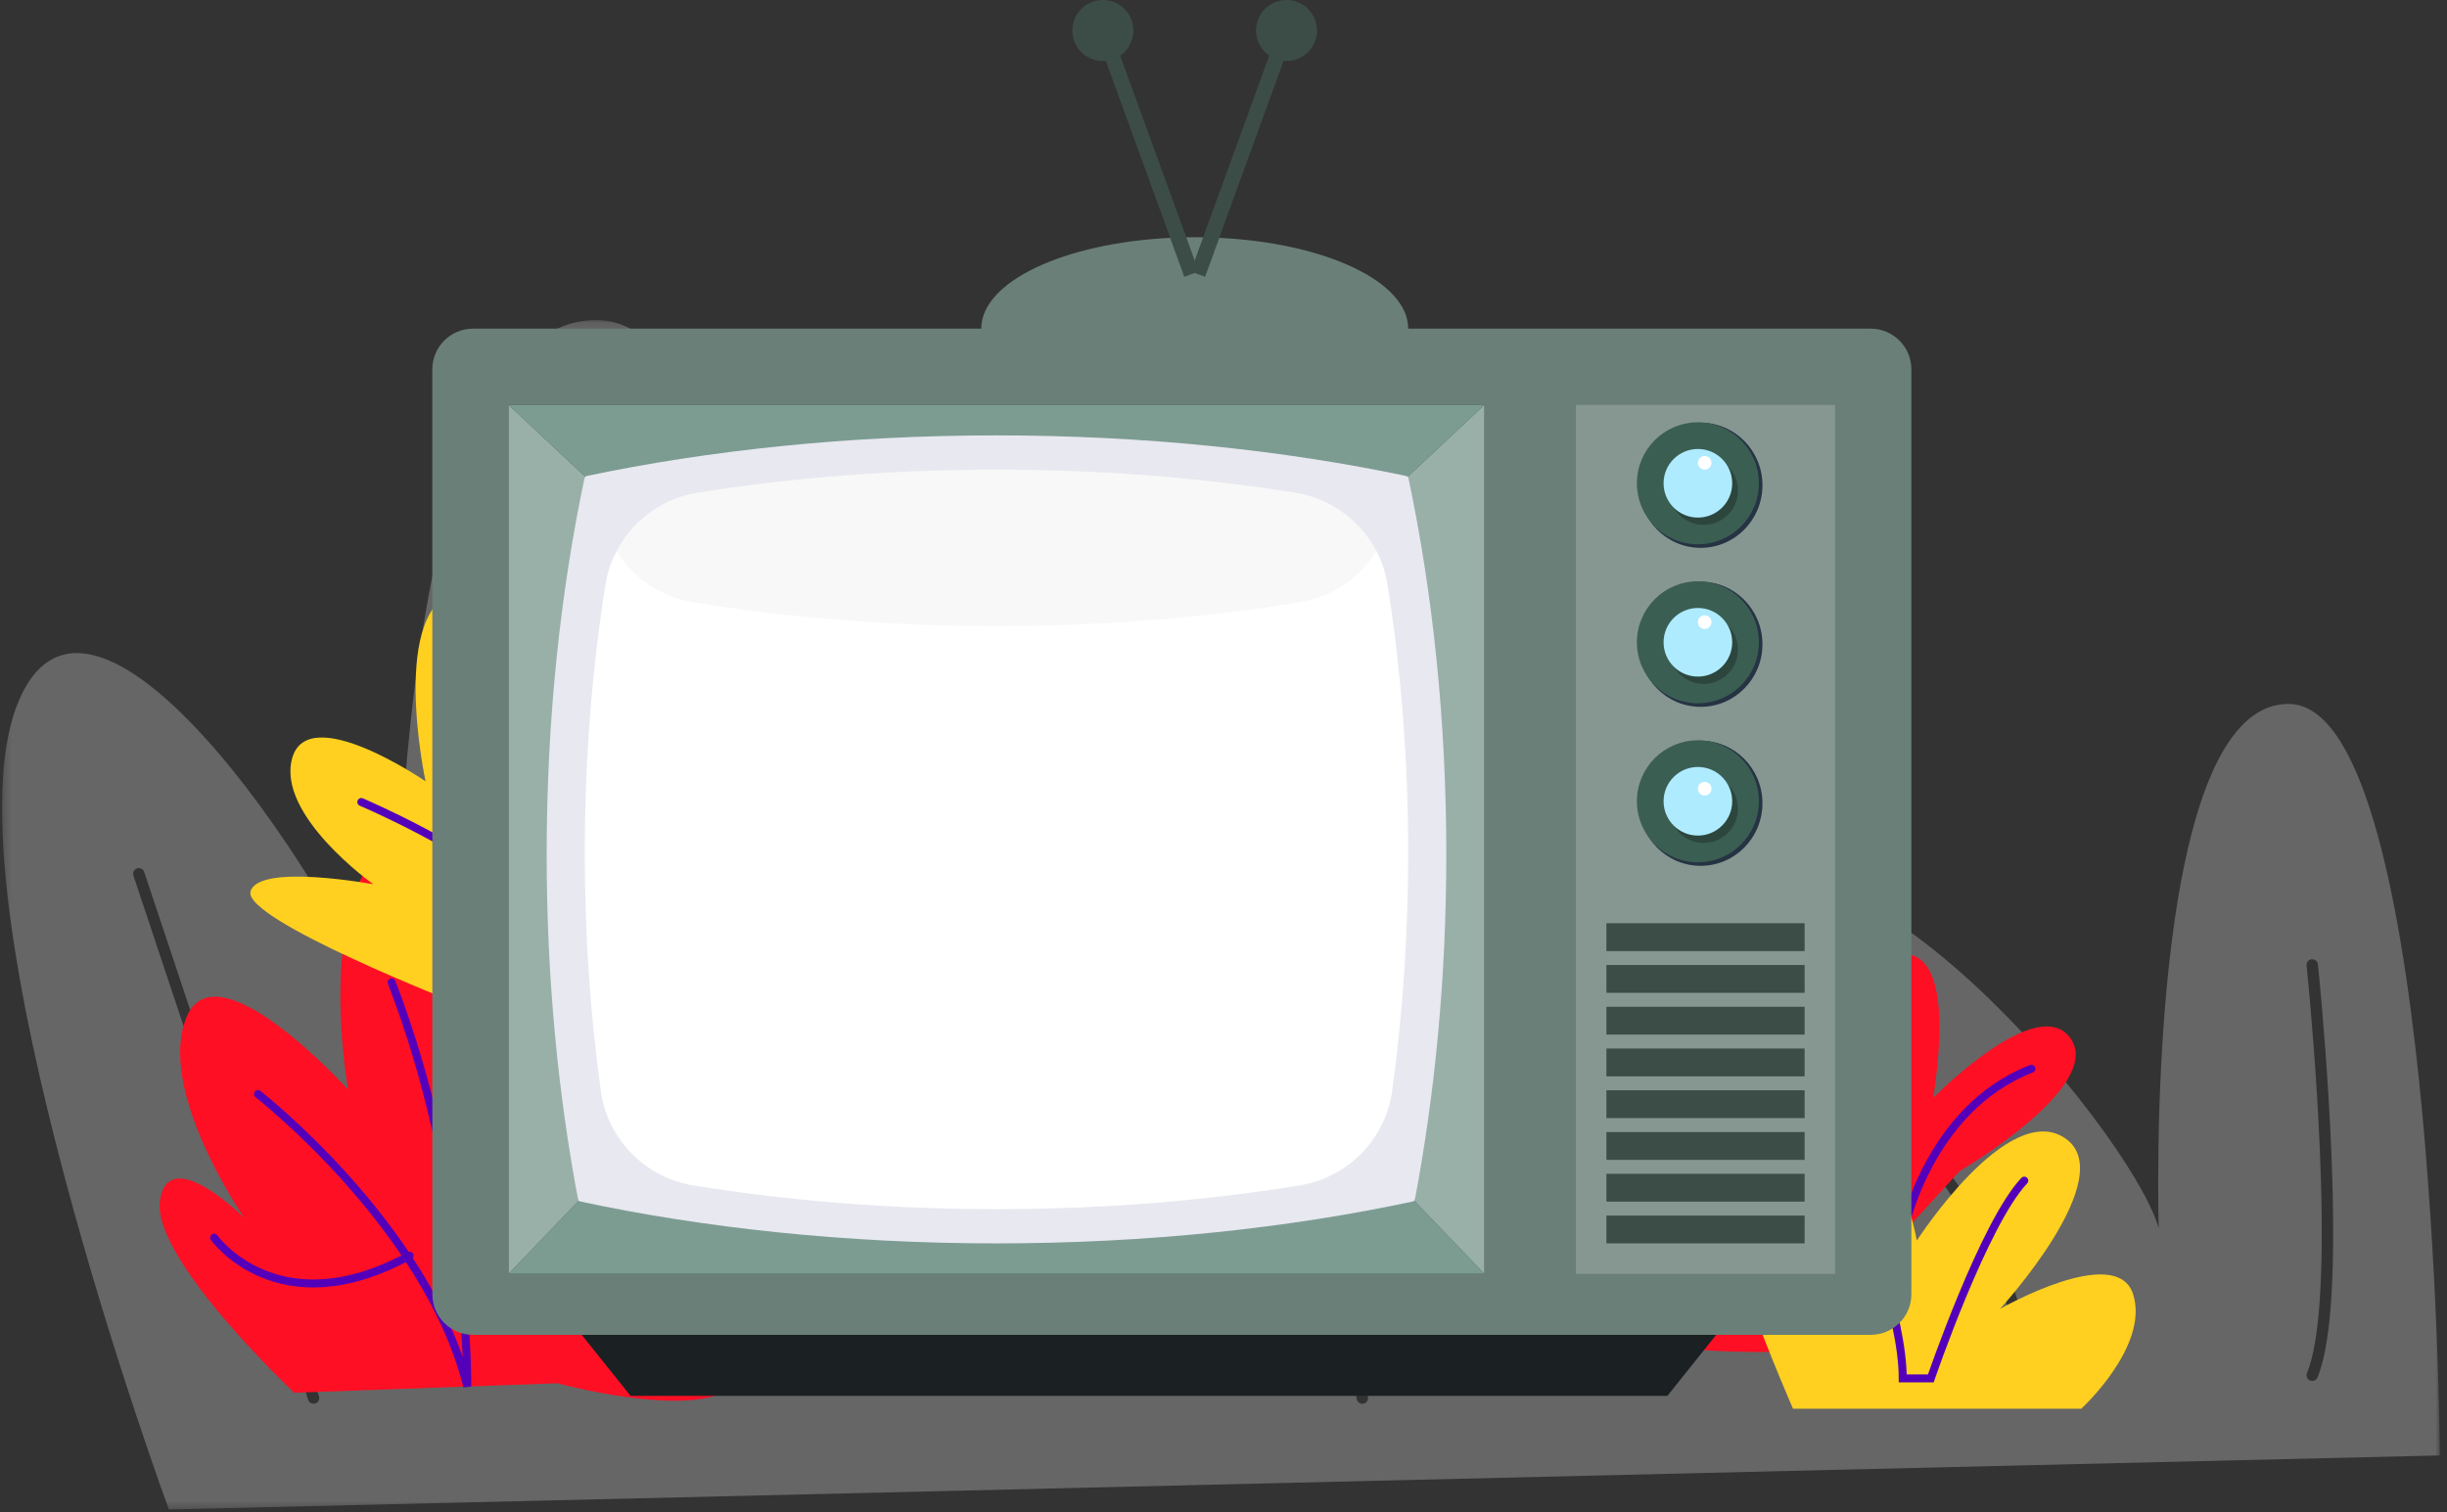 <?xml version="1.0" encoding="UTF-8"?>
<svg width="322px" height="199px" viewBox="0 0 322 199" version="1.1" xmlns="http://www.w3.org/2000/svg" xmlns:xlink="http://www.w3.org/1999/xlink">
    <rect x="0" y="0" width="322" height="199" fill="#333333" stroke="none"/>
    <title>4A749289-E34F-4AE9-A436-FEE539782F12</title>
    <defs>
        <polygon id="path-1" points="0.268 0.129 321.068 0.129 321.068 156.665 0.268 156.665"></polygon>
    </defs>
    <g id="TV-Programs" stroke="none" stroke-width="1" fill="none" fill-rule="evenodd">
        <g transform="translate(-1092, -96)" id="Bitmap">
            <g transform="translate(372, 0)">
                <g id="Group-15" transform="translate(720, 96)">
                    <g id="Group-14" transform="translate(0, 42)">
                        <mask id="mask-2" fill="white">
                            <use xlink:href="#path-1"></use>
                        </mask>
                        <g id="Clip-2"></g>
                        <path d="M78.435,0.129 C106.896,0.129 110.454,126.069 110.454,126.069 L110.466,126.001 C110.856,123.787 120.785,68.436 138.916,68.436 C157.415,68.436 135.358,132.473 144.607,131.05 C153.858,129.628 147.453,12.225 173.781,43.531 C200.107,74.839 188.011,123.223 216.473,122.511 C244.933,121.801 206.511,99.742 222.876,78.396 C239.242,57.051 280.51,106.858 284.068,119.665 C284.068,119.665 281.934,50.646 301.145,50.646 C320.357,50.646 321.068,149.55 321.068,149.55 L22.224,156.665 C22.224,156.665 -7.66,75.551 2.301,50.646 C12.262,25.744 45.705,76.973 52.108,96.185 C52.108,96.185 49.974,0.129 78.435,0.129 Z M171.283,72.25 L171.182,72.255 C170.804,72.299 170.525,72.615 170.518,72.984 L170.523,73.086 L178.523,142.086 L178.541,142.187 C178.633,142.545 178.977,142.789 179.354,142.745 C179.731,142.701 180.011,142.385 180.018,142.016 L180.013,141.914 L172.013,72.914 L171.994,72.813 C171.92,72.52 171.676,72.304 171.383,72.259 L171.283,72.25 Z M18.941,72.668 C18.778,72.337 18.391,72.168 18.031,72.288 C17.638,72.419 17.425,72.844 17.556,73.237 L17.556,73.237 L40.556,142.237 L40.595,142.332 C40.758,142.663 41.145,142.832 41.505,142.712 C41.898,142.581 42.11,142.156 41.979,141.763 L41.979,141.763 L18.979,72.763 Z M304.292,84.25 L304.19,84.254 C303.812,84.293 303.53,84.607 303.518,84.976 L303.522,85.078 L303.793,87.872 L303.989,90.048 C304.145,91.821 304.299,93.696 304.447,95.648 L304.52,96.63 L304.632,98.191 C304.998,103.384 305.268,108.474 305.41,113.266 C305.776,125.665 305.236,134.684 303.575,138.714 C303.417,139.097 303.599,139.535 303.982,139.693 C304.365,139.851 304.803,139.669 304.961,139.286 C306.644,135.205 307.222,126.783 306.96,115.153 L306.944,114.516 L306.909,113.222 C306.767,108.408 306.495,103.298 306.129,98.086 L306.016,96.52 L305.942,95.535 C305.819,93.903 305.691,92.325 305.561,90.815 L305.484,89.917 L305.327,88.174 C305.286,87.725 305.247,87.301 305.209,86.902 L305.171,86.511 L305.014,84.922 C304.978,84.579 304.716,84.314 304.391,84.26 L304.292,84.25 Z M238.688,94.524 C238.449,94.815 238.466,95.232 238.712,95.503 L238.792,95.58 L239.748,96.396 L240.643,97.188 C241.37,97.84 242.152,98.563 242.979,99.351 C246.129,102.356 249.28,105.697 252.219,109.281 C260.027,118.806 264.926,128.277 265.52,137.051 C265.548,137.464 265.905,137.776 266.319,137.748 C266.732,137.72 267.044,137.363 267.016,136.949 C266.397,127.799 261.367,118.074 253.379,108.33 C250.398,104.695 247.206,101.311 244.014,98.266 C242.896,97.2 241.858,96.252 240.926,95.433 C240.664,95.203 240.426,94.997 240.212,94.815 L240.057,94.683 L239.744,94.42 C239.424,94.157 238.951,94.204 238.688,94.524 Z M80.768,31.25 C80.388,31.25 80.074,31.532 80.025,31.898 L80.018,32 L80.018,135 L80.025,135.102 C80.074,135.468 80.388,135.75 80.768,135.75 C81.148,135.75 81.461,135.468 81.511,135.102 L81.518,135 L81.518,32 L81.511,31.898 C81.461,31.532 81.148,31.25 80.768,31.25 Z" id="Combined-Shape" fill-opacity="0.25" fill="#FFFFFF" mask="url(#mask-2)"></path>
                    </g>
                    <g id="Group-63" transform="translate(21, 0)">
                        <path d="M215.215,177.878 C215.215,177.878 191.31,178.881 187.007,173.166 C182.703,167.45 195.738,167.315 195.738,167.315 C195.738,167.315 177.212,164.172 173.33,155.268 C169.449,146.364 193.409,147.33 193.409,147.33 C193.409,147.33 177.533,136.58 175.451,125.838 C173.369,115.097 222.651,145.966 222.651,145.966 C222.651,145.966 223.529,128.221 227.75,126.056 C227.75,126.056 236.944,120.959 233.399,144.491 C233.399,144.491 247.198,130.402 251.508,136.724 C255.818,143.046 236.833,154.156 236.833,154.156 L215.215,177.878 Z" fill="#FF0F24"></path>
                        <path d="M186.106,155.556 C186.106,155.556 212.047,152.087 229.431,162.278 C229.431,162.278 211.962,144.798 187.779,134.386" id="Stroke-3" stroke="#5400BA" stroke-width="1.05" stroke-linecap="round"></path>
                        <path d="M228.538,134.48 C228.538,134.48 222.42,140.801 229.432,162.278 C229.432,162.278 232.612,145.96 246.315,140.659" id="Stroke-5" stroke="#5400BA" stroke-width="1.05" stroke-linecap="round"></path>
                        <path d="M214.942,185.399 C214.942,185.399 203.511,159.377 206.673,157.675 C209.835,155.973 217.86,167.646 217.86,167.646 C217.86,167.646 215.428,153.29 221.751,149.767 C228.074,146.244 231.236,163.269 231.236,163.269 C231.236,163.269 243.153,144.778 250.692,149.767 C258.231,154.757 242.18,172.267 242.18,172.267 C242.18,172.267 257.502,163.511 259.691,170.321 C261.88,177.13 252.881,185.399 252.881,185.399 L214.942,185.399 Z" id="Fill-7" fill="#FFD01F"></path>
                        <path d="M223.914,159.518 C223.914,159.518 229.379,173.049 229.379,181.414 L233.077,181.414 C233.077,181.414 240.057,161.006 245.375,155.386" id="Stroke-9" stroke="#5400BA" stroke-width="1.05" stroke-linecap="round"></path>
                        <path d="M17.724,183.3 C17.724,183.3 -1.106,165.624 0.051,157.989 C1.208,150.353 11.158,160.302 11.158,160.302 C11.158,160.302 -0.411,143.643 3.522,133.925 C7.456,124.206 24.81,143.411 24.81,143.411 C24.81,143.411 21.107,123.05 27.818,113.331 C34.528,103.613 47.948,164.931 47.948,164.931 C47.948,164.931 62.294,152.204 67.153,153.824 C67.153,153.824 78.029,157.063 57.204,172.103 C57.204,172.103 78.491,172.103 76.871,180.202 C75.252,188.301 52.345,182.053 52.345,182.053 L17.724,183.3 Z" id="Fill-11" fill="#FF0F24"></path>
                        <path d="M7.175,162.893 C7.175,162.893 15.575,174.707 32.9,165.256" id="Stroke-13" stroke="#5400BA" stroke-width="1.05" stroke-linecap="round"></path>
                        <path d="M12.95,143.993 C12.95,143.993 35.218,161.376 40.491,182.479 C40.491,182.479 40.776,155.806 30.538,129.292" id="Stroke-15" stroke="#5400BA" stroke-width="1.05" stroke-linecap="round"></path>
                        <path d="M39.44,132.162 C39.44,132.162 10.859,121.012 11.974,117.301 C13.09,113.589 28.124,116.379 28.124,116.379 C28.124,116.379 15.315,107.272 17.455,99.758 C19.597,92.245 34.999,102.832 34.999,102.832 C34.999,102.832 29.991,79.62 39.555,77.679 C49.118,75.737 50.22,101.353 50.22,101.353 C50.22,101.353 55.241,82.979 62.107,86.509 C68.973,90.039 68.411,103.218 68.411,103.218 L39.44,132.162 Z" id="Fill-17" fill="#FFD01F"></path>
                        <path d="M26.546,105.555 C26.546,105.555 41.043,111.718 47.424,118.104 L50.248,115.283 C50.248,115.283 40.009,94.374 39.782,86.027" id="Stroke-19" stroke="#5400BA" stroke-width="1.05" stroke-linecap="round"></path>
                        <polygon id="Fill-21" fill="#1B2023" points="53.946 173.676 61.972 183.709 198.411 183.709 206.437 173.676"></polygon>
                        <path d="M230.518,48.609 L230.518,170.332 C230.518,173.286 228.117,175.68 225.163,175.68 L41.238,175.68 C38.284,175.68 35.89,173.286 35.89,170.332 L35.89,48.609 C35.89,45.655 38.284,43.254 41.238,43.254 L108.123,43.254 C108.123,37.08 118.994,31.984 132.994,31.305 L134.849,36.408 L136.214,35.911 L137.572,36.408 L139.434,31.305 C153.434,31.984 164.305,37.08 164.305,43.254 L225.163,43.254 C228.117,43.254 230.518,45.655 230.518,48.609" id="Fill-23" fill="#6A7F78"></path>
                        <polygon id="Fill-25" fill="#263343" points="45.92 167.657 174.334 167.657 174.334 53.289 45.92 53.289"></polygon>
                        <polygon id="Fill-27" fill="#7C9C92" points="55.966 62.693 45.92 53.289 174.334 53.289 164.288 62.693"></polygon>
                        <polygon id="Fill-28" fill="#7C9C92" points="45.92 167.657 55.11 158.079 165.144 158.079 174.334 167.657"></polygon>
                        <polygon id="Fill-29" fill="#99B0A8" points="55.966 62.693 55.11 158.08 45.92 167.657 45.92 53.289"></polygon>
                        <polygon id="Fill-30" fill="#99B0A8" points="164.288 62.693 174.334 53.289 174.334 167.657 165.144 158.08"></polygon>
                        <polygon id="Fill-31" fill="#F2F0F0" opacity="0.208" points="186.373 167.657 220.482 167.657 220.482 53.289 186.373 53.289"></polygon>
                        <path d="M169.318,112.48 C169.318,128.585 167.833,143.967 165.144,158.08 C148.584,161.638 129.898,163.644 110.127,163.644 C90.357,163.644 71.67,161.638 55.111,158.08 C52.421,143.967 50.936,128.585 50.936,112.48 C50.936,94.769 52.729,77.915 55.966,62.693 C72.312,59.241 90.705,57.302 110.127,57.302 C129.549,57.302 147.942,59.241 164.288,62.693 C167.525,77.915 169.318,94.769 169.318,112.48" id="Fill-32" fill="#E8E8F0"></path>
                        <path d="M164.301,112.309 C164.301,123.145 163.567,133.623 162.201,143.545 C161.324,149.913 156.386,154.978 150.042,156.01 C137.634,158.031 124.18,159.138 110.127,159.138 C96.075,159.138 82.621,158.031 70.212,156.01 C63.868,154.978 58.93,149.913 58.054,143.545 C56.687,133.623 55.953,123.145 55.953,112.309 C55.953,99.972 56.903,88.089 58.664,76.973 C59.651,70.737 64.571,65.843 70.805,64.844 C83.05,62.882 96.303,61.808 110.127,61.808 C123.951,61.808 137.204,62.882 149.45,64.844 C155.683,65.843 160.603,70.737 161.59,76.973 C163.352,88.089 164.301,99.972 164.301,112.309" id="Fill-33" fill="#FFFFFF"></path>
                        <path d="M160.115,72.524 C157.948,76.056 154.31,78.571 150.042,79.266 C137.629,81.286 124.186,82.396 110.127,82.396 C96.068,82.396 82.625,81.286 70.212,79.266 C65.945,78.571 62.307,76.056 60.139,72.524 C62.226,68.498 66.146,65.596 70.801,64.846 C83.053,62.88 96.309,61.809 110.127,61.809 C123.945,61.809 137.201,62.88 149.454,64.846 C154.108,65.596 158.028,68.498 160.115,72.524" id="Fill-34" fill="#000000" opacity="0.029"></path>
                        <path d="M210.921,105.718 C210.921,110.266 207.281,113.954 202.792,113.954 C198.304,113.954 194.665,110.266 194.665,105.718 C194.665,101.168 198.304,97.481 202.792,97.481 C207.281,97.481 210.921,101.168 210.921,105.718" id="Fill-35" fill="#263343"></path>
                        <path d="M210.45,105.457 C210.45,109.889 206.857,113.483 202.424,113.483 C197.992,113.483 194.398,109.889 194.398,105.457 C194.398,101.025 197.992,97.431 202.424,97.431 C206.857,97.431 210.45,101.025 210.45,105.457" id="Fill-36" fill="#3B5E53"></path>
                        <path d="M207.7,106.423 C207.7,108.917 205.679,110.937 203.185,110.937 C200.693,110.937 198.671,108.917 198.671,106.423 C198.671,103.93 200.693,101.909 203.185,101.909 C205.679,101.909 207.7,103.93 207.7,106.423" id="Fill-37" fill-opacity="0.25" fill="#000000"></path>
                        <path d="M206.939,105.457 C206.939,107.95 204.918,109.971 202.424,109.971 C199.931,109.971 197.91,107.95 197.91,105.457 C197.91,102.963 199.931,100.943 202.424,100.943 C204.918,100.943 206.939,102.963 206.939,105.457" id="Fill-38" fill="#AEEBFF"></path>
                        <path d="M210.921,84.792 C210.921,89.341 207.281,93.028 202.792,93.028 C198.304,93.028 194.665,89.341 194.665,84.792 C194.665,80.243 198.304,76.555 202.792,76.555 C207.281,76.555 210.921,80.243 210.921,84.792" id="Fill-39" fill="#263343"></path>
                        <path d="M210.45,84.532 C210.45,88.964 206.857,92.558 202.424,92.558 C197.992,92.558 194.398,88.964 194.398,84.532 C194.398,80.099 197.992,76.505 202.424,76.505 C206.857,76.505 210.45,80.099 210.45,84.532" id="Fill-40" fill="#3B5E53"></path>
                        <path d="M207.7,85.498 C207.7,87.992 205.679,90.013 203.185,90.013 C200.693,90.013 198.671,87.992 198.671,85.498 C198.671,83.004 200.693,80.983 203.185,80.983 C205.679,80.983 207.7,83.004 207.7,85.498" id="Fill-41" fill-opacity="0.25" fill="#000000"></path>
                        <path d="M206.939,84.532 C206.939,87.025 204.918,89.046 202.424,89.046 C199.931,89.046 197.91,87.025 197.91,84.532 C197.91,82.038 199.931,80.017 202.424,80.017 C204.918,80.017 206.939,82.038 206.939,84.532" id="Fill-42" fill="#AEEBFF"></path>
                        <path d="M210.921,63.867 C210.921,68.415 207.281,72.103 202.792,72.103 C198.304,72.103 194.665,68.415 194.665,63.867 C194.665,59.318 198.304,55.63 202.792,55.63 C207.281,55.63 210.921,59.318 210.921,63.867" id="Fill-43" fill="#263343"></path>
                        <path d="M210.45,63.606 C210.45,68.039 206.857,71.632 202.424,71.632 C197.992,71.632 194.398,68.039 194.398,63.606 C194.398,59.174 197.992,55.581 202.424,55.581 C206.857,55.581 210.45,59.174 210.45,63.606" id="Fill-44" fill="#3B5E53"></path>
                        <path d="M139.434,31.305 L137.572,36.408 L136.214,35.911 L134.849,36.408 L132.994,31.305 C133.687,31.262 134.394,31.242 135.101,31.234 C135.472,31.221 135.843,31.221 136.214,31.221 C136.585,31.221 136.956,31.221 137.32,31.234 C138.034,31.242 138.741,31.262 139.434,31.305" id="Fill-45" fill="#6A7F78"></path>
                        <path d="M207.7,64.573 C207.7,67.066 205.679,69.087 203.185,69.087 C200.693,69.087 198.671,67.066 198.671,64.573 C198.671,62.079 200.693,60.058 203.185,60.058 C205.679,60.058 207.7,62.079 207.7,64.573" id="Fill-46" fill-opacity="0.25" fill="#000000"></path>
                        <path d="M206.939,63.606 C206.939,66.1 204.918,68.12 202.424,68.12 C199.931,68.12 197.91,66.1 197.91,63.606 C197.91,61.113 199.931,59.092 202.424,59.092 C204.918,59.092 206.939,61.113 206.939,63.606" id="Fill-47" fill="#AEEBFF"></path>
                        <polygon id="Fill-48" fill="#3C4D47" points="190.385 125.173 216.469 125.173 216.469 121.509 190.385 121.509"></polygon>
                        <polygon id="Fill-49" fill="#3C4D47" points="190.385 130.669 216.469 130.669 216.469 127.005 190.385 127.005"></polygon>
                        <polygon id="Fill-50" fill="#3C4D47" points="190.385 136.164 216.469 136.164 216.469 132.501 190.385 132.501"></polygon>
                        <polygon id="Fill-51" fill="#3C4D47" points="190.385 141.66 216.469 141.66 216.469 137.997 190.385 137.997"></polygon>
                        <polygon id="Fill-52" fill="#3C4D47" points="190.385 147.156 216.469 147.156 216.469 143.492 190.385 143.492"></polygon>
                        <polygon id="Fill-53" fill="#3C4D47" points="190.385 152.652 216.469 152.652 216.469 148.989 190.385 148.989"></polygon>
                        <polygon id="Fill-54" fill="#3C4D47" points="190.385 158.148 216.469 158.148 216.469 154.484 190.385 154.484"></polygon>
                        <polygon id="Fill-55" fill="#3C4D47" points="190.385 163.644 216.469 163.644 216.469 159.98 190.385 159.98"></polygon>
                        <polygon id="Fill-56" fill="#3C4D47" points="136.732 35.722 136.214 35.911 134.849 36.408 132.994 31.305 124.517 8.009 123.873 6.245 125.756 5.559 126.4 7.316 126.4 7.323 135.101 31.235 136.214 34.287"></polygon>
                        <path d="M127.897,2.642 C128.655,4.724 127.581,7.027 125.499,7.785 C123.416,8.544 121.113,7.469 120.355,5.387 C119.597,3.304 120.671,1.001 122.753,0.243 C124.836,-0.515 127.139,0.559 127.897,2.642" id="Fill-57" fill="#3C4D47"></path>
                        <polygon id="Fill-58" fill="#3C4D47" points="148.555 6.245 147.911 8.009 139.434 31.305 137.572 36.408 136.214 35.911 135.689 35.721 136.214 34.287 137.32 31.234 146.021 7.323 146.021 7.315 146.665 5.559"></polygon>
                        <path d="M144.525,2.642 C143.767,4.724 144.841,7.027 146.923,7.785 C149.006,8.544 151.309,7.469 152.067,5.387 C152.825,3.304 151.751,1.001 149.669,0.243 C147.586,-0.515 145.283,0.559 144.525,2.642" id="Fill-59" fill="#3C4D47"></path>
                        <path d="M204.217,103.805 C204.217,104.3 203.815,104.701 203.32,104.701 C202.826,104.701 202.424,104.3 202.424,103.805 C202.424,103.309 202.826,102.908 203.32,102.908 C203.815,102.908 204.217,103.309 204.217,103.805" id="Fill-60" fill="#FFFFFF"></path>
                        <path d="M204.217,81.88 C204.217,82.375 203.815,82.776 203.32,82.776 C202.826,82.776 202.424,82.375 202.424,81.88 C202.424,81.385 202.826,80.983 203.32,80.983 C203.815,80.983 204.217,81.385 204.217,81.88" id="Fill-61" fill="#FFFFFF"></path>
                        <path d="M204.217,60.911 C204.217,61.407 203.815,61.808 203.32,61.808 C202.826,61.808 202.424,61.407 202.424,60.911 C202.424,60.417 202.826,60.015 203.32,60.015 C203.815,60.015 204.217,60.417 204.217,60.911" id="Fill-62" fill="#FFFFFF"></path>
                    </g>
                </g>
            </g>
        </g>
    </g>
</svg>